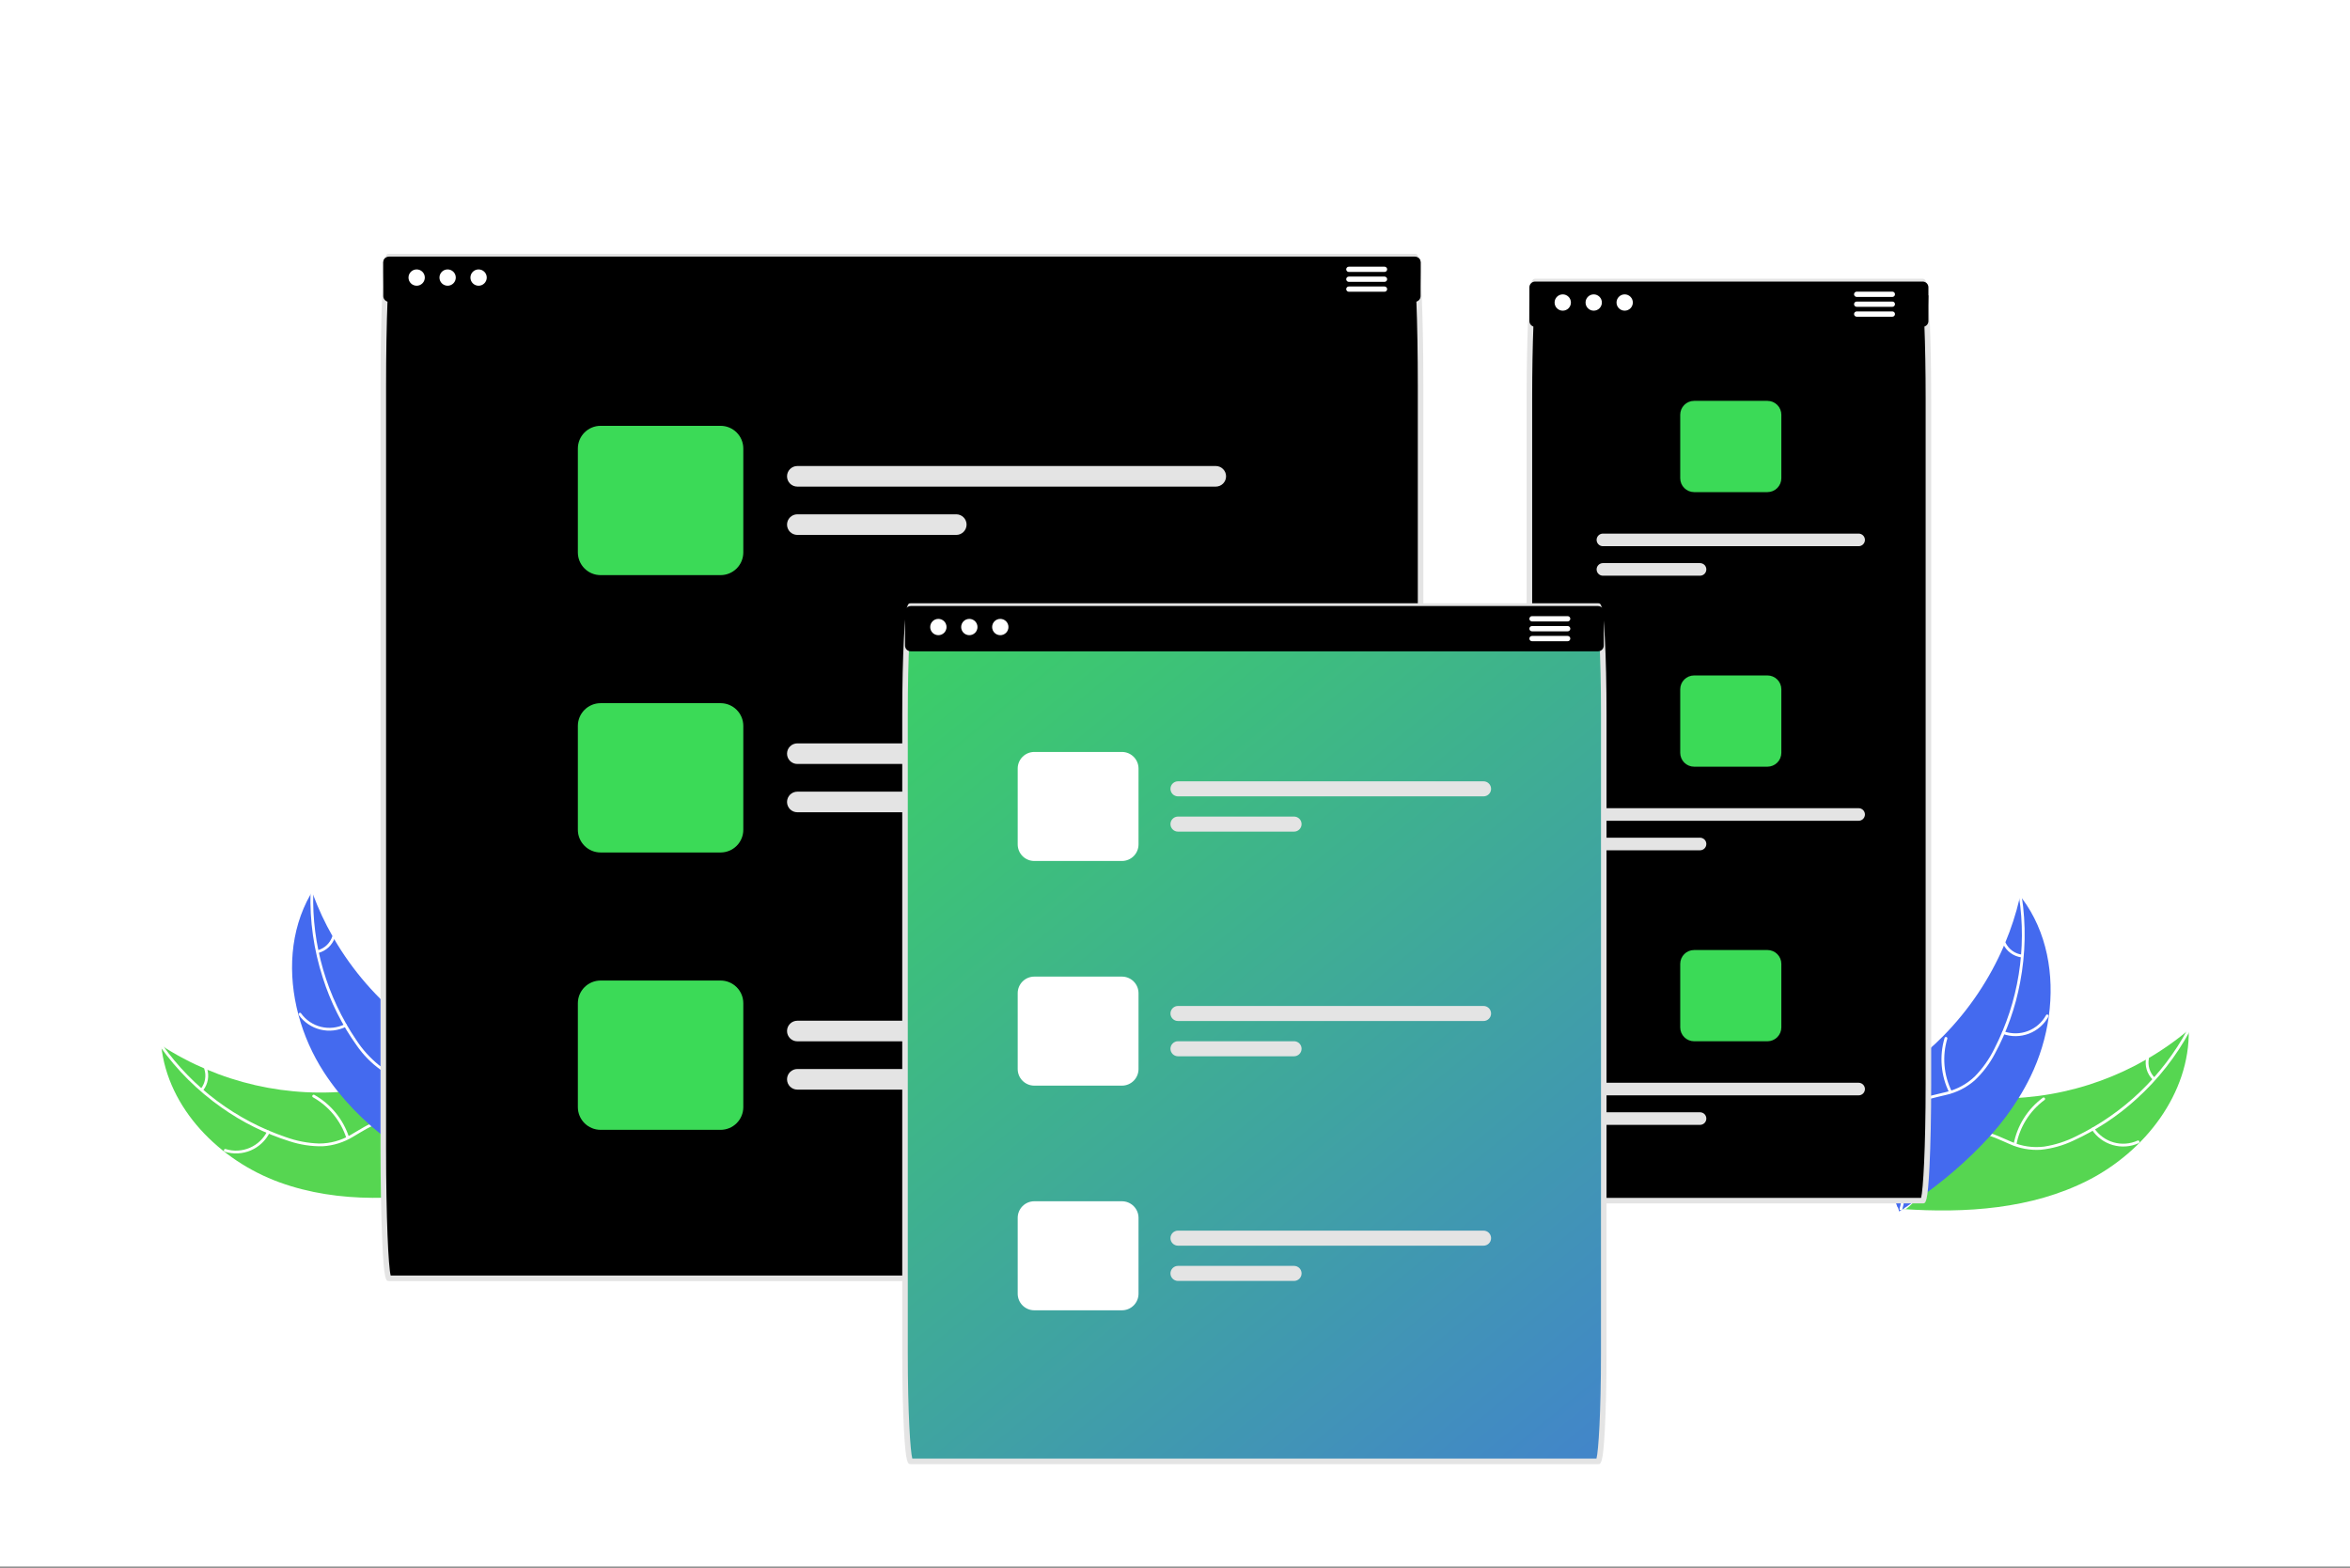 <svg width="1000" height="667" viewBox="0 0 1000 667" fill="none" xmlns="http://www.w3.org/2000/svg">
<rect x="0" y="0" width="1000" height="667" fill="#333333" stroke="none"/>
<rect width="1000" height="666.667" fill="white"/>
<g clip-path="url(#clip0_4_203)">
<path d="M118.909 503.086C93.479 493.841 71.403 471.724 68.603 444.825C93.291 460.832 122.848 467.596 152.045 463.92C163.3 462.461 175.666 459.668 185.298 465.668C191.291 469.401 195.011 476.03 196.718 482.878C198.424 489.726 198.347 496.875 198.26 503.932L199.052 505.507C172.487 510.66 144.34 512.332 118.909 503.086Z" fill="#56D651"/>
<path d="M69.155 444.691C82.114 462.949 100.501 476.662 121.702 483.882C126.239 485.517 131.005 486.428 135.825 486.58C140.526 486.576 145.139 485.315 149.187 482.927C153.006 480.775 156.663 478.133 160.938 476.947C163.136 476.373 165.43 476.269 167.67 476.643C169.911 477.017 172.047 477.859 173.939 479.116C178.734 482.125 182.161 486.676 185.358 491.243C188.907 496.314 192.514 501.637 198.055 504.716C198.726 505.089 198.108 506.108 197.437 505.736C187.797 500.38 184.228 489.019 176.022 482.113C172.193 478.89 167.37 476.801 162.309 477.842C157.885 478.753 154.111 481.474 150.263 483.685C146.349 486.073 141.909 487.466 137.332 487.744C132.519 487.838 127.726 487.112 123.157 485.599C112.816 482.355 103.05 477.507 94.217 471.232C84.095 464.126 75.264 455.342 68.107 445.26C67.664 444.636 68.715 444.071 69.155 444.691V444.691Z" fill="white"/>
<path d="M114.738 481.959C113.043 485.349 110.198 488.027 106.709 489.515C103.221 491.002 99.317 491.201 95.695 490.078C94.963 489.848 95.286 488.7 96.019 488.93C99.39 489.983 103.027 489.797 106.272 488.405C109.518 487.014 112.158 484.508 113.718 481.342C114.058 480.654 115.076 481.275 114.738 481.959V481.959Z" fill="white"/>
<path d="M147.395 484.272C145.007 476.901 139.926 470.7 133.167 466.906C132.497 466.53 133.115 465.511 133.784 465.886C140.811 469.847 146.085 476.311 148.553 483.987C148.787 484.719 147.628 485 147.395 484.272Z" fill="white"/>
<path d="M85.444 463.3C86.373 462.125 86.996 460.737 87.256 459.262C87.516 457.787 87.405 456.27 86.934 454.848C86.69 454.119 87.85 453.839 88.092 454.563C88.606 456.137 88.726 457.812 88.442 459.442C88.158 461.073 87.479 462.609 86.464 463.917C86.379 464.048 86.246 464.142 86.094 464.18C85.942 464.217 85.781 464.195 85.645 464.119C85.51 464.036 85.414 463.904 85.376 463.751C85.338 463.598 85.362 463.436 85.444 463.3V463.3Z" fill="white"/>
<path d="M132.786 379.479C132.952 379.929 133.117 380.38 133.292 380.833C135.545 386.879 138.286 392.732 141.487 398.334C141.728 398.771 141.978 399.21 142.231 399.64C150.088 413.054 160.368 424.895 172.55 434.559C177.401 438.4 182.537 441.866 187.914 444.929C195.341 449.157 203.73 453.152 209.164 459.401C209.739 460.047 210.273 460.728 210.763 461.439L200.912 504.419C200.841 504.505 200.779 504.595 200.707 504.682L200.393 506.416C200.104 506.277 199.808 506.127 199.52 505.988C199.352 505.909 199.187 505.82 199.019 505.74C198.908 505.684 198.797 505.627 198.694 505.583C198.657 505.564 198.62 505.545 198.593 505.529C198.489 505.484 198.398 505.432 198.304 505.39C196.647 504.557 194.992 503.71 193.341 502.851C193.331 502.848 193.331 502.848 193.323 502.837C180.677 496.407 168.838 488.5 158.055 479.283C157.737 479.003 157.409 478.722 157.096 478.423C152.353 474.212 147.962 469.621 143.967 464.695C141.789 461.99 139.749 459.178 137.855 456.267C132.975 448.737 129.311 440.488 126.997 431.82C122.386 414.541 123.356 395.98 132.106 380.644C132.331 380.252 132.553 379.869 132.786 379.479Z" fill="#446AEF"/>
<path d="M133.31 379.7C132.658 402.076 139.078 424.089 151.656 442.611C154.293 446.646 157.551 450.241 161.308 453.263C165.063 456.088 169.506 457.857 174.177 458.386C178.522 458.966 183.034 459.057 187.162 460.683C189.262 461.546 191.157 462.844 192.72 464.49C194.284 466.137 195.482 468.095 196.235 470.237C198.251 475.524 198.246 481.22 198.047 486.79C197.826 492.975 197.499 499.395 200.069 505.187C200.38 505.889 199.272 506.331 198.961 505.63C194.491 495.553 198.485 484.334 196.094 473.883C194.978 469.006 192.385 464.435 187.718 462.222C183.636 460.286 178.984 460.189 174.579 459.639C170.016 459.19 165.631 457.631 161.809 455.099C157.91 452.278 154.52 448.814 151.784 444.857C145.481 436.045 140.604 426.298 137.331 415.972C133.531 404.208 131.772 391.881 132.13 379.524C132.153 378.76 133.332 378.941 133.31 379.701L133.31 379.7Z" fill="white"/>
<path d="M147.255 436.885C143.859 438.572 139.973 438.998 136.292 438.087C132.611 437.175 129.374 434.986 127.159 431.909C126.713 431.285 127.662 430.563 128.109 431.188C130.166 434.057 133.182 436.096 136.611 436.938C140.041 437.779 143.659 437.368 146.812 435.778C147.497 435.434 147.936 436.542 147.255 436.885V436.885Z" fill="white"/>
<path d="M171.935 458.381C174.469 451.059 174.149 443.051 171.037 435.954C170.728 435.252 171.836 434.81 172.145 435.512C175.368 442.903 175.685 451.237 173.031 458.851C172.778 459.576 171.683 459.103 171.935 458.381Z" fill="white"/>
<path d="M135.105 404.36C136.555 403.981 137.888 403.248 138.985 402.226C140.081 401.205 140.907 399.927 141.387 398.508C141.631 397.78 142.726 398.254 142.483 398.978C141.945 400.543 141.032 401.953 139.823 403.084C138.614 404.215 137.146 405.033 135.548 405.467C135.401 405.52 135.239 405.516 135.095 405.454C134.951 405.392 134.836 405.278 134.773 405.135C134.715 404.988 134.717 404.824 134.779 404.679C134.842 404.534 134.959 404.419 135.105 404.36H135.105Z" fill="white"/>
<path d="M888.623 502.199C912.724 489.899 931.911 465.238 931.382 438.199C908.85 457.117 880.349 467.461 850.921 467.399C839.572 467.335 826.956 466.082 818.136 473.219C812.648 477.66 809.771 484.696 808.919 491.702C808.068 498.708 809.023 505.793 809.978 512.786L809.386 514.445C836.383 516.297 864.522 514.498 888.623 502.199Z" fill="#56D651"/>
<path d="M930.818 438.134C920.202 457.845 903.642 473.713 883.489 483.483C879.188 485.663 874.57 487.152 869.805 487.895C865.14 488.469 860.406 487.784 856.095 485.911C852.041 484.245 848.087 482.072 843.698 481.421C841.446 481.121 839.157 481.299 836.979 481.946C834.802 482.592 832.785 483.691 831.063 485.17C826.674 488.745 823.833 493.683 821.222 498.608C818.323 504.076 815.398 509.802 810.278 513.538C809.658 513.991 810.397 514.926 811.016 514.474C819.925 507.975 822.07 496.262 829.364 488.4C832.767 484.731 837.297 482.065 842.447 482.477C846.95 482.837 851.03 485.074 855.12 486.796C859.299 488.685 863.876 489.522 868.453 489.235C873.241 488.737 877.908 487.429 882.257 485.365C892.12 480.876 901.216 474.865 909.211 467.552C918.381 459.257 926.065 449.455 931.928 438.57C932.291 437.896 931.178 437.464 930.818 438.134V438.134Z" fill="white"/>
<path d="M890.164 480.719C892.263 483.875 895.416 486.184 899.061 487.231C902.706 488.278 906.605 487.997 910.061 486.437C910.759 486.119 910.297 485.019 909.598 485.338C906.382 486.797 902.751 487.058 899.359 486.076C895.967 485.094 893.038 482.932 891.1 479.981C890.679 479.34 889.744 480.082 890.164 480.719Z" fill="white"/>
<path d="M858.04 487.026C859.503 479.417 863.782 472.639 870.024 468.044C870.642 467.589 869.904 466.653 869.286 467.107C862.799 471.902 858.361 478.965 856.855 486.886C856.712 487.641 857.898 487.777 858.04 487.026H858.04Z" fill="white"/>
<path d="M916.942 458.603C915.875 457.551 915.086 456.25 914.647 454.818C914.207 453.386 914.13 451.867 914.423 450.398C914.575 449.645 913.39 449.509 913.239 450.257C912.923 451.882 913.009 453.559 913.492 455.143C913.974 456.726 914.837 458.167 916.005 459.341C916.106 459.46 916.248 459.537 916.404 459.556C916.56 459.574 916.716 459.533 916.842 459.44C916.966 459.342 917.046 459.199 917.064 459.042C917.083 458.885 917.039 458.727 916.942 458.603H916.942Z" fill="white"/>
<path d="M859.648 381.233C859.54 381.701 859.431 382.168 859.313 382.639C857.821 388.916 855.821 395.061 853.333 401.014C853.148 401.477 852.953 401.944 852.755 402.401C846.608 416.679 837.862 429.693 826.961 440.78C822.619 445.188 817.948 449.259 812.988 452.959C806.138 458.068 798.305 463.062 793.679 469.932C793.189 470.644 792.743 471.385 792.344 472.151L807.406 513.595C807.487 513.672 807.56 513.753 807.641 513.83L808.167 515.512C808.436 515.339 808.712 515.154 808.981 514.981C809.137 514.881 809.29 514.773 809.447 514.673C809.55 514.604 809.653 514.534 809.751 514.477C809.785 514.454 809.819 514.431 809.844 514.411C809.942 514.354 810.026 514.291 810.114 514.238C811.656 513.207 813.194 512.164 814.727 511.108C814.736 511.105 814.736 511.105 814.742 511.092C826.502 503.157 837.279 493.856 846.846 483.384C847.127 483.068 847.418 482.748 847.693 482.413C851.882 477.651 855.675 472.555 859.033 467.176C860.863 464.225 862.541 461.183 864.063 458.061C867.979 449.99 870.601 441.352 871.832 432.466C874.282 414.751 871.037 396.45 860.467 382.306C860.196 381.944 859.929 381.591 859.648 381.233Z" fill="#446AEF"/>
<path d="M859.156 381.517C862.555 403.644 858.892 426.277 848.686 446.204C846.566 450.533 843.775 454.501 840.418 457.961C837.039 461.226 832.847 463.528 828.277 464.626C824.036 465.736 819.57 466.38 815.673 468.501C813.694 469.616 811.974 471.136 810.625 472.962C809.275 474.788 808.327 476.879 807.843 479.097C806.493 484.592 807.199 490.244 808.081 495.748C809.061 501.858 810.175 508.19 808.338 514.253C808.115 514.988 809.269 515.29 809.491 514.557C812.688 504.007 807.345 493.364 808.432 482.698C808.939 477.721 810.951 472.866 815.311 470.096C819.123 467.674 823.728 467.006 828.032 465.92C832.506 464.913 836.665 462.828 840.146 459.845C843.669 456.566 846.607 452.713 848.836 448.449C854.007 438.93 857.648 428.657 859.626 418.008C861.951 405.866 862.181 393.417 860.305 381.198C860.189 380.441 859.04 380.766 859.156 381.517V381.517Z" fill="white"/>
<path d="M852.35 439.981C855.928 441.239 859.836 441.184 863.378 439.827C866.919 438.47 869.862 435.9 871.682 432.574C872.048 431.9 871.017 431.3 870.65 431.975C868.962 435.075 866.22 437.469 862.919 438.726C859.619 439.983 855.978 440.019 852.654 438.829C851.931 438.571 851.632 439.725 852.35 439.981V439.981Z" fill="white"/>
<path d="M830.501 464.346C827.085 457.391 826.419 449.404 828.634 441.979C828.854 441.244 827.7 440.941 827.48 441.676C825.19 449.407 825.901 457.717 829.471 464.947C829.811 465.636 830.84 465.032 830.501 464.346V464.346Z" fill="white"/>
<path d="M860.408 406.21C858.922 406.012 857.509 405.448 856.295 404.569C855.081 403.69 854.105 402.524 853.454 401.175C853.122 400.482 852.094 401.087 852.423 401.775C853.15 403.263 854.23 404.549 855.569 405.524C856.907 406.498 858.465 407.129 860.104 407.363C860.257 407.398 860.417 407.374 860.553 407.295C860.688 407.216 860.788 407.088 860.833 406.938C860.872 406.786 860.85 406.623 860.77 406.487C860.691 406.351 860.56 406.251 860.408 406.21V406.21Z" fill="white"/>
<path d="M820.605 125.702H650.808V136.619C650.805 137.178 650.997 137.72 651.351 138.153C651.009 146.686 650.808 157.579 650.808 169.416V461.27C650.808 488.627 651.906 510.884 653.252 510.884H818.161C819.508 510.884 820.606 488.627 820.606 461.27V169.416C820.606 157.579 820.405 146.686 820.062 138.153C820.416 137.72 820.608 137.178 820.606 136.619L820.605 125.702Z" fill="black"/>
<path d="M818.161 512.065H653.252C651.967 512.065 651.118 512.065 650.346 496.394C649.882 486.99 649.627 474.516 649.627 461.27V169.416C649.627 157.975 649.82 146.856 650.171 138.106C650.391 132.852 650.643 128.644 650.919 125.596C651.462 119.629 651.978 118.621 653.252 118.621H818.161C819.436 118.621 819.951 119.629 820.494 125.596C820.771 128.655 821.023 132.864 821.242 138.103L821.242 138.106C821.593 146.847 821.786 157.966 821.786 169.416V461.27C821.786 474.517 821.531 486.991 821.067 496.394C820.295 512.065 819.446 512.065 818.161 512.065ZM653.923 509.704H817.49C818.345 506.479 819.424 488.968 819.424 461.27V169.416C819.424 157.997 819.232 146.913 818.882 138.203H818.882C818.665 133 818.416 128.83 818.142 125.809C818.037 124.186 817.815 122.573 817.479 120.982H653.934C653.598 122.573 653.377 124.186 653.271 125.809C652.998 128.819 652.749 132.989 652.531 138.203C652.181 146.92 651.988 158.006 651.988 169.416V461.27C651.988 488.968 653.068 506.479 653.923 509.704Z" fill="#E4E4E4"/>
<path d="M818.161 119.801H653.252C652.604 119.803 651.983 120.061 651.525 120.518C651.067 120.976 650.809 121.597 650.808 122.244V136.619C650.805 137.178 650.997 137.72 651.351 138.153C651.581 138.436 651.87 138.664 652.199 138.822C652.528 138.979 652.888 139.061 653.252 139.062H818.161C818.526 139.061 818.885 138.979 819.214 138.821C819.543 138.664 819.833 138.436 820.062 138.153C820.416 137.72 820.608 137.178 820.605 136.619V122.244C820.604 121.597 820.346 120.976 819.888 120.518C819.43 120.061 818.809 119.803 818.161 119.801V119.801Z" fill="black"/>
<path d="M665.001 132.199C666.919 132.199 668.473 130.646 668.473 128.73C668.473 126.814 666.919 125.261 665.001 125.261C663.084 125.261 661.53 126.814 661.53 128.73C661.53 130.646 663.084 132.199 665.001 132.199Z" fill="white"/>
<path d="M678.177 132.199C680.095 132.199 681.649 130.646 681.649 128.73C681.649 126.814 680.095 125.261 678.177 125.261C676.26 125.261 674.706 126.814 674.706 128.73C674.706 130.646 676.26 132.199 678.177 132.199Z" fill="white"/>
<path d="M691.354 132.199C693.271 132.199 694.825 130.646 694.825 128.73C694.825 126.814 693.271 125.261 691.354 125.261C689.437 125.261 687.883 126.814 687.883 128.73C687.883 130.646 689.437 132.199 691.354 132.199Z" fill="white"/>
<path d="M805.254 124.097H790.08C789.783 124.099 789.499 124.218 789.289 124.428C789.079 124.638 788.96 124.922 788.958 125.219C788.954 125.387 788.994 125.555 789.076 125.702C789.166 125.892 789.308 126.053 789.486 126.166C789.663 126.279 789.869 126.339 790.08 126.34H805.254C805.466 126.341 805.675 126.281 805.855 126.169C806.034 126.056 806.178 125.894 806.27 125.702C806.342 125.552 806.379 125.386 806.376 125.219C806.376 125.071 806.347 124.925 806.291 124.789C806.234 124.653 806.152 124.53 806.047 124.426C805.943 124.321 805.82 124.239 805.683 124.183C805.547 124.126 805.401 124.097 805.254 124.097V124.097Z" fill="white"/>
<path d="M805.254 128.311H790.08C789.782 128.311 789.497 128.429 789.286 128.639C789.076 128.849 788.958 129.134 788.958 129.432C788.958 129.729 789.076 130.014 789.286 130.224C789.497 130.435 789.782 130.553 790.08 130.553H805.254C805.551 130.553 805.837 130.435 806.047 130.224C806.258 130.014 806.376 129.729 806.376 129.432C806.376 129.134 806.258 128.849 806.047 128.639C805.837 128.429 805.551 128.311 805.254 128.311V128.311Z" fill="white"/>
<path d="M805.254 132.524H790.08C789.782 132.524 789.497 132.642 789.286 132.852C789.076 133.062 788.958 133.348 788.958 133.645C788.958 133.942 789.076 134.227 789.286 134.438C789.497 134.648 789.782 134.766 790.08 134.766H805.254C805.551 134.766 805.837 134.648 806.047 134.438C806.258 134.227 806.376 133.942 806.376 133.645C806.376 133.348 806.258 133.062 806.047 132.852C805.837 132.642 805.551 132.524 805.254 132.524V132.524Z" fill="white"/>
<path d="M752.115 170.572H720.892C719.327 170.573 717.825 171.195 716.718 172.301C715.611 173.408 714.989 174.908 714.988 176.473V203.499C714.991 205.063 715.614 206.562 716.72 207.668C717.827 208.775 719.327 209.397 720.892 209.4H752.115C753.679 209.395 755.178 208.772 756.285 207.666C757.391 206.561 758.014 205.062 758.019 203.499V176.473C758.016 174.909 757.394 173.409 756.287 172.303C755.18 171.197 753.68 170.575 752.115 170.572Z" fill="#3BDA57"/>
<path d="M790.906 227.055H682.089C681.378 227.055 680.696 227.337 680.194 227.839C679.691 228.342 679.408 229.023 679.408 229.734C679.408 230.444 679.691 231.126 680.194 231.628C680.696 232.131 681.378 232.413 682.089 232.413H790.906C791.617 232.413 792.299 232.131 792.802 231.628C793.305 231.126 793.587 230.444 793.587 229.734C793.587 229.023 793.305 228.342 792.802 227.839C792.299 227.337 791.617 227.055 790.906 227.055V227.055Z" fill="#E4E4E4"/>
<path d="M723.42 239.612H682.089C681.378 239.612 680.696 239.894 680.194 240.397C679.691 240.899 679.408 241.58 679.408 242.291C679.408 243.001 679.691 243.683 680.194 244.185C680.696 244.688 681.378 244.97 682.089 244.97H723.42C724.131 244.97 724.812 244.688 725.315 244.185C725.818 243.683 726.1 243.001 726.1 242.291C726.1 241.58 725.818 240.899 725.315 240.397C724.812 239.894 724.131 239.612 723.42 239.612V239.612Z" fill="#E4E4E4"/>
<path d="M752.115 287.409H720.892C719.327 287.409 717.825 288.031 716.718 289.138C715.611 290.244 714.989 291.745 714.988 293.309V320.335C714.991 321.899 715.614 323.399 716.72 324.505C717.827 325.611 719.327 326.233 720.892 326.236H752.115C753.679 326.231 755.178 325.608 756.285 324.503C757.391 323.397 758.014 321.899 758.019 320.335V293.309C758.016 291.745 757.394 290.246 756.287 289.14C755.18 288.034 753.68 287.411 752.115 287.409Z" fill="#3BDA57"/>
<path d="M790.906 343.891H682.089C681.378 343.891 680.696 344.173 680.194 344.676C679.691 345.178 679.408 345.86 679.408 346.57C679.408 347.281 679.691 347.962 680.194 348.464C680.696 348.967 681.378 349.249 682.089 349.249H790.906C791.617 349.249 792.299 348.967 792.802 348.464C793.305 347.962 793.587 347.281 793.587 346.57C793.587 345.86 793.305 345.178 792.802 344.676C792.299 344.173 791.617 343.891 790.906 343.891V343.891Z" fill="#E4E4E4"/>
<path d="M723.42 356.448H682.089C681.378 356.448 680.696 356.73 680.194 357.233C679.691 357.735 679.408 358.417 679.408 359.127C679.408 359.838 679.691 360.519 680.194 361.021C680.696 361.524 681.378 361.806 682.089 361.806H723.42C724.131 361.806 724.812 361.524 725.315 361.021C725.818 360.519 726.1 359.838 726.1 359.127C726.1 358.417 725.818 357.735 725.315 357.233C724.812 356.73 724.131 356.448 723.42 356.448V356.448Z" fill="#E4E4E4"/>
<path d="M752.115 404.245H720.892C719.327 404.245 717.825 404.867 716.718 405.974C715.611 407.08 714.989 408.581 714.988 410.146V437.171C714.991 438.736 715.614 440.235 716.72 441.341C717.827 442.447 719.327 443.07 720.892 443.072H752.115C753.679 443.068 755.178 442.444 756.285 441.339C757.391 440.233 758.014 438.735 758.019 437.171V410.146C758.016 408.581 757.394 407.082 756.287 405.976C755.18 404.87 753.68 404.247 752.115 404.245V404.245Z" fill="#3BDA57"/>
<path d="M790.906 460.727H682.089C681.378 460.727 680.696 461.01 680.194 461.512C679.691 462.014 679.408 462.696 679.408 463.406C679.408 464.117 679.691 464.798 680.194 465.301C680.696 465.803 681.378 466.085 682.089 466.085H790.906C791.617 466.085 792.299 465.803 792.802 465.301C793.305 464.798 793.587 464.117 793.587 463.406C793.587 462.696 793.305 462.014 792.802 461.512C792.299 461.01 791.617 460.727 790.906 460.727V460.727Z" fill="#E4E4E4"/>
<path d="M723.42 473.284H682.089C681.378 473.284 680.696 473.567 680.194 474.069C679.691 474.571 679.408 475.253 679.408 475.963C679.408 476.674 679.691 477.355 680.194 477.858C680.696 478.36 681.378 478.642 682.089 478.642H723.42C724.131 478.642 724.812 478.36 725.315 477.858C725.818 477.355 726.1 476.674 726.1 475.963C726.1 475.253 725.818 474.571 725.315 474.069C724.812 473.567 724.131 473.284 723.42 473.284Z" fill="#E4E4E4"/>
<path d="M604.505 111.623C604.504 110.975 604.246 110.355 603.788 109.897C603.33 109.439 602.709 109.181 602.061 109.18H165.551C164.903 109.181 164.282 109.439 163.824 109.897C163.366 110.355 163.108 110.975 163.107 111.623V125.997C163.105 126.596 163.328 127.173 163.733 127.614C163.343 137.374 163.107 150.238 163.107 164.329V488.768C163.107 519.193 164.205 543.929 165.551 543.929H602.061C603.408 543.929 604.505 519.193 604.505 488.768V164.329C604.505 150.238 604.27 137.374 603.88 127.614C604.284 127.173 604.508 126.596 604.505 125.997V111.623Z" fill="black"/>
<path d="M602.061 545.109H165.551C164.217 545.109 163.411 545.109 162.644 527.81C162.181 517.36 161.926 503.495 161.926 488.768V164.329C161.926 150.749 162.148 137.693 162.553 127.567C163.329 108 164.213 108 165.551 108H602.061C603.399 108 604.283 108.003 605.06 127.567C605.464 137.684 605.686 150.739 605.686 164.329V488.768C605.686 503.495 605.431 517.36 604.968 527.81C604.201 545.109 603.395 545.109 602.061 545.109ZM166.241 542.749H601.372C602.338 539.049 603.325 518.272 603.325 488.768V164.329C603.325 150.77 603.103 137.747 602.7 127.662V127.661C602.208 115.265 601.634 111.493 601.359 110.36H166.253C165.979 111.493 165.405 115.265 164.913 127.661C164.509 137.757 164.287 150.779 164.287 164.329V488.768C164.287 518.272 165.274 539.048 166.241 542.749V542.749Z" fill="#E4E4E4"/>
<path d="M602.061 109.18H165.551C164.903 109.181 164.282 109.439 163.824 109.897C163.366 110.355 163.108 110.975 163.107 111.623V125.997C163.105 126.596 163.328 127.173 163.733 127.614C163.96 127.873 164.239 128.081 164.553 128.223C164.866 128.366 165.207 128.44 165.551 128.44H602.061C602.406 128.44 602.746 128.366 603.06 128.223C603.373 128.081 603.653 127.873 603.88 127.614C604.284 127.173 604.508 126.596 604.505 125.997V111.623C604.504 110.975 604.246 110.355 603.788 109.897C603.33 109.439 602.709 109.181 602.061 109.18V109.18Z" fill="black"/>
<path d="M177.301 121.578C179.218 121.578 180.772 120.025 180.772 118.109C180.772 116.193 179.218 114.639 177.301 114.639C175.383 114.639 173.829 116.193 173.829 118.109C173.829 120.025 175.383 121.578 177.301 121.578Z" fill="white"/>
<path d="M190.477 121.578C192.394 121.578 193.948 120.025 193.948 118.109C193.948 116.193 192.394 114.639 190.477 114.639C188.559 114.639 187.005 116.193 187.005 118.109C187.005 120.025 188.559 121.578 190.477 121.578Z" fill="white"/>
<path d="M203.653 121.578C205.57 121.578 207.125 120.025 207.125 118.109C207.125 116.193 205.57 114.639 203.653 114.639C201.736 114.639 200.182 116.193 200.182 118.109C200.182 120.025 201.736 121.578 203.653 121.578Z" fill="white"/>
<path d="M589.154 113.476H573.98C573.682 113.476 573.397 113.594 573.186 113.804C572.976 114.015 572.858 114.3 572.858 114.597C572.858 114.894 572.976 115.18 573.186 115.39C573.397 115.6 573.682 115.718 573.98 115.718H589.154C589.452 115.718 589.737 115.6 589.947 115.39C590.158 115.18 590.276 114.894 590.276 114.597C590.276 114.3 590.158 114.015 589.947 113.804C589.737 113.594 589.452 113.476 589.154 113.476Z" fill="white"/>
<path d="M589.154 117.689H573.98C573.682 117.689 573.397 117.807 573.186 118.017C572.976 118.228 572.858 118.513 572.858 118.81C572.858 119.108 572.976 119.393 573.186 119.603C573.397 119.813 573.682 119.931 573.98 119.931H589.154C589.452 119.931 589.737 119.813 589.947 119.603C590.158 119.393 590.276 119.108 590.276 118.81C590.276 118.513 590.158 118.228 589.947 118.017C589.737 117.807 589.452 117.689 589.154 117.689V117.689Z" fill="white"/>
<path d="M589.154 121.902H573.98C573.682 121.902 573.397 122.02 573.186 122.231C572.976 122.441 572.858 122.726 572.858 123.023C572.858 123.321 572.976 123.606 573.186 123.816C573.397 124.026 573.682 124.145 573.98 124.145H589.154C589.452 124.145 589.737 124.026 589.947 123.816C590.158 123.606 590.276 123.321 590.276 123.023C590.276 122.726 590.158 122.441 589.947 122.231C589.737 122.02 589.452 121.902 589.154 121.902V121.902Z" fill="white"/>
<path d="M306.642 181.194H255.557C252.996 181.197 250.541 182.215 248.731 184.025C246.92 185.834 245.901 188.288 245.898 190.847V235.068C245.901 237.628 246.92 240.081 248.731 241.891C250.541 243.701 252.996 244.719 255.557 244.722H306.642C309.203 244.719 311.658 243.701 313.469 241.891C315.28 240.081 316.298 237.628 316.301 235.068V190.847C316.298 188.288 315.28 185.834 313.469 184.025C311.658 182.215 309.203 181.197 306.642 181.194V181.194Z" fill="#3BDA57"/>
<path d="M517.345 198.294H339.293C338.13 198.294 337.014 198.756 336.191 199.578C335.368 200.401 334.906 201.516 334.906 202.679C334.906 203.841 335.368 204.957 336.191 205.779C337.014 206.601 338.13 207.063 339.293 207.063H517.345C518.509 207.063 519.624 206.601 520.447 205.779C521.27 204.957 521.732 203.841 521.732 202.679C521.732 201.516 521.27 200.401 520.447 199.578C519.624 198.756 518.509 198.294 517.345 198.294V198.294Z" fill="#E4E4E4"/>
<path d="M406.922 218.841H339.293C338.13 218.841 337.014 219.303 336.191 220.125C335.368 220.947 334.906 222.062 334.906 223.225C334.906 224.388 335.368 225.503 336.191 226.325C337.014 227.148 338.13 227.609 339.293 227.609H406.922C408.085 227.609 409.201 227.148 410.024 226.325C410.847 225.503 411.309 224.388 411.309 223.225C411.309 222.062 410.847 220.947 410.024 220.125C409.201 219.303 408.085 218.841 406.922 218.841V218.841Z" fill="#E4E4E4"/>
<path d="M306.642 299.21H255.557C252.996 299.213 250.541 300.231 248.731 302.041C246.92 303.851 245.901 306.305 245.898 308.864V353.085C245.901 355.644 246.92 358.098 248.731 359.907C250.541 361.717 252.996 362.735 255.557 362.738H306.642C309.203 362.735 311.658 361.717 313.469 359.907C315.28 358.098 316.298 355.644 316.301 353.085V308.864C316.298 306.305 315.28 303.851 313.469 302.041C311.658 300.231 309.203 299.213 306.642 299.21V299.21Z" fill="#3BDA57"/>
<path d="M517.345 316.311H339.293C338.13 316.311 337.014 316.773 336.191 317.595C335.368 318.417 334.906 319.532 334.906 320.695C334.906 321.858 335.368 322.973 336.191 323.795C337.014 324.617 338.13 325.079 339.293 325.079H517.345C518.509 325.079 519.624 324.617 520.447 323.795C521.27 322.973 521.732 321.858 521.732 320.695C521.732 319.532 521.27 318.417 520.447 317.595C519.624 316.773 518.509 316.311 517.345 316.311V316.311Z" fill="#E4E4E4"/>
<path d="M406.922 336.857H339.293C338.13 336.857 337.014 337.319 336.191 338.141C335.368 338.964 334.906 340.079 334.906 341.242C334.906 342.404 335.368 343.52 336.191 344.342C337.014 345.164 338.13 345.626 339.293 345.626H406.922C408.085 345.626 409.201 345.164 410.024 344.342C410.847 343.52 411.309 342.404 411.309 341.242C411.309 340.079 410.847 338.964 410.024 338.141C409.201 337.319 408.085 336.857 406.922 336.857V336.857Z" fill="#E4E4E4"/>
<path d="M306.642 417.227H255.557C252.996 417.23 250.541 418.248 248.731 420.058C246.92 421.867 245.901 424.321 245.898 426.88V471.101C245.901 473.66 246.92 476.114 248.731 477.924C250.541 479.734 252.996 480.752 255.557 480.755H306.642C309.203 480.752 311.658 479.734 313.469 477.924C315.28 476.114 316.298 473.66 316.301 471.101V426.88C316.298 424.321 315.28 421.867 313.469 420.058C311.658 418.248 309.203 417.23 306.642 417.227Z" fill="#3BDA57"/>
<path d="M517.345 434.327H339.293C338.13 434.327 337.014 434.789 336.191 435.611C335.368 436.434 334.906 437.549 334.906 438.711C334.906 439.874 335.368 440.989 336.191 441.812C337.014 442.634 338.13 443.096 339.293 443.096H517.345C518.509 443.096 519.624 442.634 520.447 441.812C521.27 440.989 521.732 439.874 521.732 438.711C521.732 437.549 521.27 436.434 520.447 435.611C519.624 434.789 518.509 434.327 517.345 434.327V434.327Z" fill="#E4E4E4"/>
<path d="M406.922 454.874H339.293C338.13 454.874 337.014 455.336 336.191 456.158C335.368 456.98 334.906 458.095 334.906 459.258C334.906 460.421 335.368 461.536 336.191 462.358C337.014 463.18 338.13 463.642 339.293 463.642H406.922C408.085 463.642 409.201 463.18 410.024 462.358C410.847 461.536 411.309 460.421 411.309 459.258C411.309 458.095 410.847 456.98 410.024 456.158C409.201 455.336 408.085 454.874 406.922 454.874V454.874Z" fill="#E4E4E4"/>
<path d="M680.002 621.82H387.56C386.212 621.82 385.115 601.109 385.115 575.648V304.052C385.115 278.591 386.212 257.88 387.56 257.88H680.002C681.351 257.88 682.447 278.591 682.447 304.052V575.648C682.447 601.109 681.351 621.82 680.002 621.82Z" fill="url(#paint0_linear_4_203)"/>
<path d="M680.002 623H387.56C386.323 623 385.429 623 384.653 608.344C384.189 599.593 383.934 587.982 383.934 575.648V304.052C383.934 291.718 384.189 280.106 384.653 271.356C385.429 256.7 386.323 256.7 387.56 256.7H680.002C681.24 256.7 682.134 256.7 682.91 271.356C683.373 280.106 683.628 291.718 683.628 304.052V575.648C683.628 587.982 683.373 599.593 682.91 608.344C682.134 623 681.24 623 680.002 623ZM388.214 620.64H679.349C680.196 617.582 681.267 601.292 681.267 575.648V304.052C681.267 278.408 680.196 262.117 679.349 259.06H388.214C387.366 262.117 386.296 278.407 386.296 304.052V575.648C386.296 601.292 387.366 617.582 388.214 620.64Z" fill="#E4E4E4"/>
<path d="M680.002 277.141H387.56C386.912 277.14 386.291 276.882 385.832 276.424C385.374 275.966 385.116 275.345 385.115 274.697V260.324C385.116 259.676 385.374 259.055 385.832 258.596C386.291 258.138 386.912 257.881 387.56 257.88H680.002C680.651 257.881 681.272 258.138 681.73 258.596C682.189 259.055 682.447 259.676 682.447 260.324V274.697C682.447 275.345 682.189 275.966 681.73 276.424C681.272 276.882 680.651 277.14 680.002 277.141V277.141Z" fill="black"/>
<path d="M399.305 270.278C401.222 270.278 402.776 268.725 402.776 266.809C402.776 264.893 401.222 263.34 399.305 263.34C397.388 263.34 395.833 264.893 395.833 266.809C395.833 268.725 397.388 270.278 399.305 270.278Z" fill="white"/>
<path d="M412.481 270.278C414.398 270.278 415.952 268.725 415.952 266.809C415.952 264.893 414.398 263.34 412.481 263.34C410.564 263.34 409.01 264.893 409.01 266.809C409.01 268.725 410.564 270.278 412.481 270.278Z" fill="white"/>
<path d="M425.657 270.278C427.575 270.278 429.129 268.725 429.129 266.809C429.129 264.893 427.575 263.34 425.657 263.34C423.74 263.34 422.186 264.893 422.186 266.809C422.186 268.725 423.74 270.278 425.657 270.278Z" fill="white"/>
<path d="M667.093 264.421H651.92C651.622 264.421 651.336 264.303 651.125 264.092C650.915 263.882 650.796 263.596 650.796 263.298C650.796 263 650.915 262.715 651.125 262.504C651.336 262.293 651.622 262.175 651.92 262.175H667.093C667.39 262.176 667.675 262.295 667.885 262.505C668.095 262.716 668.213 263.001 668.213 263.298C668.213 263.595 668.095 263.881 667.885 264.091C667.675 264.302 667.39 264.42 667.093 264.421Z" fill="white"/>
<path d="M667.093 268.633H651.92C651.622 268.633 651.336 268.515 651.125 268.305C650.915 268.094 650.796 267.808 650.796 267.51C650.796 267.212 650.915 266.927 651.125 266.716C651.336 266.505 651.622 266.387 651.92 266.387H667.093C667.391 266.387 667.677 266.505 667.887 266.716C668.098 266.927 668.217 267.212 668.217 267.51C668.217 267.808 668.098 268.094 667.887 268.305C667.677 268.515 667.391 268.633 667.093 268.633V268.633Z" fill="white"/>
<path d="M667.093 272.846H651.92C651.622 272.846 651.336 272.727 651.125 272.517C650.915 272.306 650.796 272.02 650.796 271.722C650.796 271.424 650.915 271.139 651.125 270.928C651.336 270.717 651.622 270.599 651.92 270.599H667.093C667.39 270.6 667.675 270.719 667.885 270.929C668.095 271.14 668.213 271.425 668.213 271.722C668.213 272.02 668.095 272.305 667.885 272.515C667.675 272.726 667.39 272.845 667.093 272.846V272.846Z" fill="white"/>
<path d="M477.425 366.357H440.117C438.246 366.355 436.453 365.612 435.131 364.29C433.808 362.968 433.064 361.176 433.062 359.307V327.013C433.064 325.144 433.808 323.352 435.131 322.03C436.453 320.708 438.246 319.965 440.117 319.963H477.425C479.295 319.965 481.088 320.708 482.411 322.03C483.734 323.352 484.478 325.144 484.48 327.013V359.307C484.478 361.176 483.734 362.968 482.411 364.29C481.088 365.612 479.295 366.355 477.425 366.357Z" fill="white"/>
<path d="M631.298 338.859H501.271C500.422 338.859 499.607 338.522 499.006 337.921C498.406 337.321 498.068 336.507 498.068 335.658C498.068 334.809 498.406 333.994 499.006 333.394C499.607 332.794 500.422 332.457 501.271 332.457H631.298C632.147 332.457 632.962 332.794 633.563 333.394C634.163 333.994 634.501 334.809 634.501 335.658C634.501 336.507 634.163 337.321 633.563 337.921C632.962 338.522 632.147 338.859 631.298 338.859V338.859Z" fill="#E4E4E4"/>
<path d="M550.657 353.863H501.271C500.422 353.863 499.607 353.526 499.006 352.926C498.406 352.326 498.068 351.511 498.068 350.662C498.068 349.813 498.406 348.999 499.006 348.399C499.607 347.798 500.422 347.461 501.271 347.461H550.657C551.078 347.46 551.496 347.543 551.885 347.703C552.274 347.864 552.628 348.099 552.926 348.397C553.224 348.694 553.461 349.047 553.622 349.436C553.784 349.825 553.867 350.241 553.867 350.662C553.867 351.083 553.784 351.5 553.622 351.889C553.461 352.278 553.224 352.631 552.926 352.928C552.628 353.225 552.274 353.461 551.885 353.622C551.496 353.782 551.078 353.864 550.657 353.863Z" fill="#E4E4E4"/>
<path d="M477.425 461.951H440.117C438.246 461.949 436.453 461.205 435.131 459.883C433.808 458.561 433.064 456.769 433.062 454.9V422.607C433.064 420.737 433.808 418.945 435.131 417.623C436.453 416.302 438.246 415.558 440.117 415.556H477.425C479.295 415.558 481.088 416.302 482.411 417.623C483.734 418.945 484.478 420.737 484.48 422.607V454.9C484.478 456.769 483.734 458.561 482.411 459.883C481.088 461.205 479.295 461.949 477.425 461.951Z" fill="white"/>
<path d="M631.298 434.452H501.271C500.422 434.452 499.607 434.115 499.006 433.515C498.406 432.914 498.068 432.1 498.068 431.251C498.068 430.402 498.406 429.588 499.006 428.987C499.607 428.387 500.422 428.05 501.271 428.05H631.298C632.147 428.05 632.962 428.387 633.563 428.987C634.163 429.588 634.501 430.402 634.501 431.251C634.501 432.1 634.163 432.914 633.563 433.515C632.962 434.115 632.147 434.452 631.298 434.452V434.452Z" fill="#E4E4E4"/>
<path d="M550.657 449.457H501.271C500.422 449.457 499.607 449.119 499.006 448.519C498.406 447.919 498.068 447.105 498.068 446.256C498.068 445.407 498.406 444.592 499.006 443.992C499.607 443.392 500.422 443.054 501.271 443.054H550.657C551.078 443.054 551.496 443.136 551.885 443.296C552.274 443.457 552.628 443.693 552.926 443.99C553.224 444.287 553.461 444.64 553.622 445.029C553.784 445.418 553.867 445.835 553.867 446.256C553.867 446.677 553.784 447.093 553.622 447.482C553.461 447.871 553.224 448.224 552.926 448.521C552.628 448.819 552.274 449.054 551.885 449.215C551.496 449.375 551.078 449.458 550.657 449.457V449.457Z" fill="#E4E4E4"/>
<path d="M477.425 557.544H440.117C438.246 557.542 436.453 556.798 435.131 555.477C433.808 554.155 433.064 552.363 433.062 550.493V518.2C433.064 516.331 433.808 514.539 435.131 513.217C436.453 511.895 438.246 511.151 440.117 511.149H477.425C479.295 511.151 481.088 511.895 482.411 513.217C483.734 514.539 484.478 516.331 484.48 518.2V550.493C484.478 552.363 483.734 554.155 482.411 555.477C481.088 556.798 479.295 557.542 477.425 557.544Z" fill="white"/>
<path d="M631.298 530.045H501.271C500.422 530.045 499.607 529.708 499.006 529.108C498.406 528.508 498.068 527.693 498.068 526.844C498.068 525.995 498.406 525.181 499.006 524.581C499.607 523.98 500.422 523.643 501.271 523.643H631.298C632.147 523.643 632.962 523.98 633.563 524.581C634.163 525.181 634.501 525.995 634.501 526.844C634.501 527.693 634.163 528.508 633.563 529.108C632.962 529.708 632.147 530.045 631.298 530.045Z" fill="#E4E4E4"/>
<path d="M550.657 545.05H501.271C500.422 545.05 499.607 544.713 499.006 544.112C498.406 543.512 498.068 542.698 498.068 541.849C498.068 541 498.406 540.186 499.006 539.585C499.607 538.985 500.422 538.648 501.271 538.648H550.657C551.078 538.647 551.496 538.729 551.885 538.89C552.274 539.05 552.628 539.286 552.926 539.583C553.224 539.881 553.461 540.234 553.622 540.622C553.784 541.011 553.867 541.428 553.867 541.849C553.867 542.27 553.784 542.687 553.622 543.075C553.461 543.464 553.224 543.817 552.926 544.115C552.628 544.412 552.274 544.648 551.885 544.808C551.496 544.969 551.078 545.051 550.657 545.05V545.05Z" fill="#E4E4E4"/>
</g>
<defs>
<linearGradient id="paint0_linear_4_203" x1="345" y1="220.5" x2="782" y2="753" gradientUnits="userSpaceOnUse">
<stop stop-color="#3BDA57"/>
<stop offset="1" stop-color="#446AEF"/>
</linearGradient>
<clipPath id="clip0_4_203">
<rect width="864" height="515" fill="white" transform="translate(68 108)"/>
</clipPath>
</defs>
</svg>
